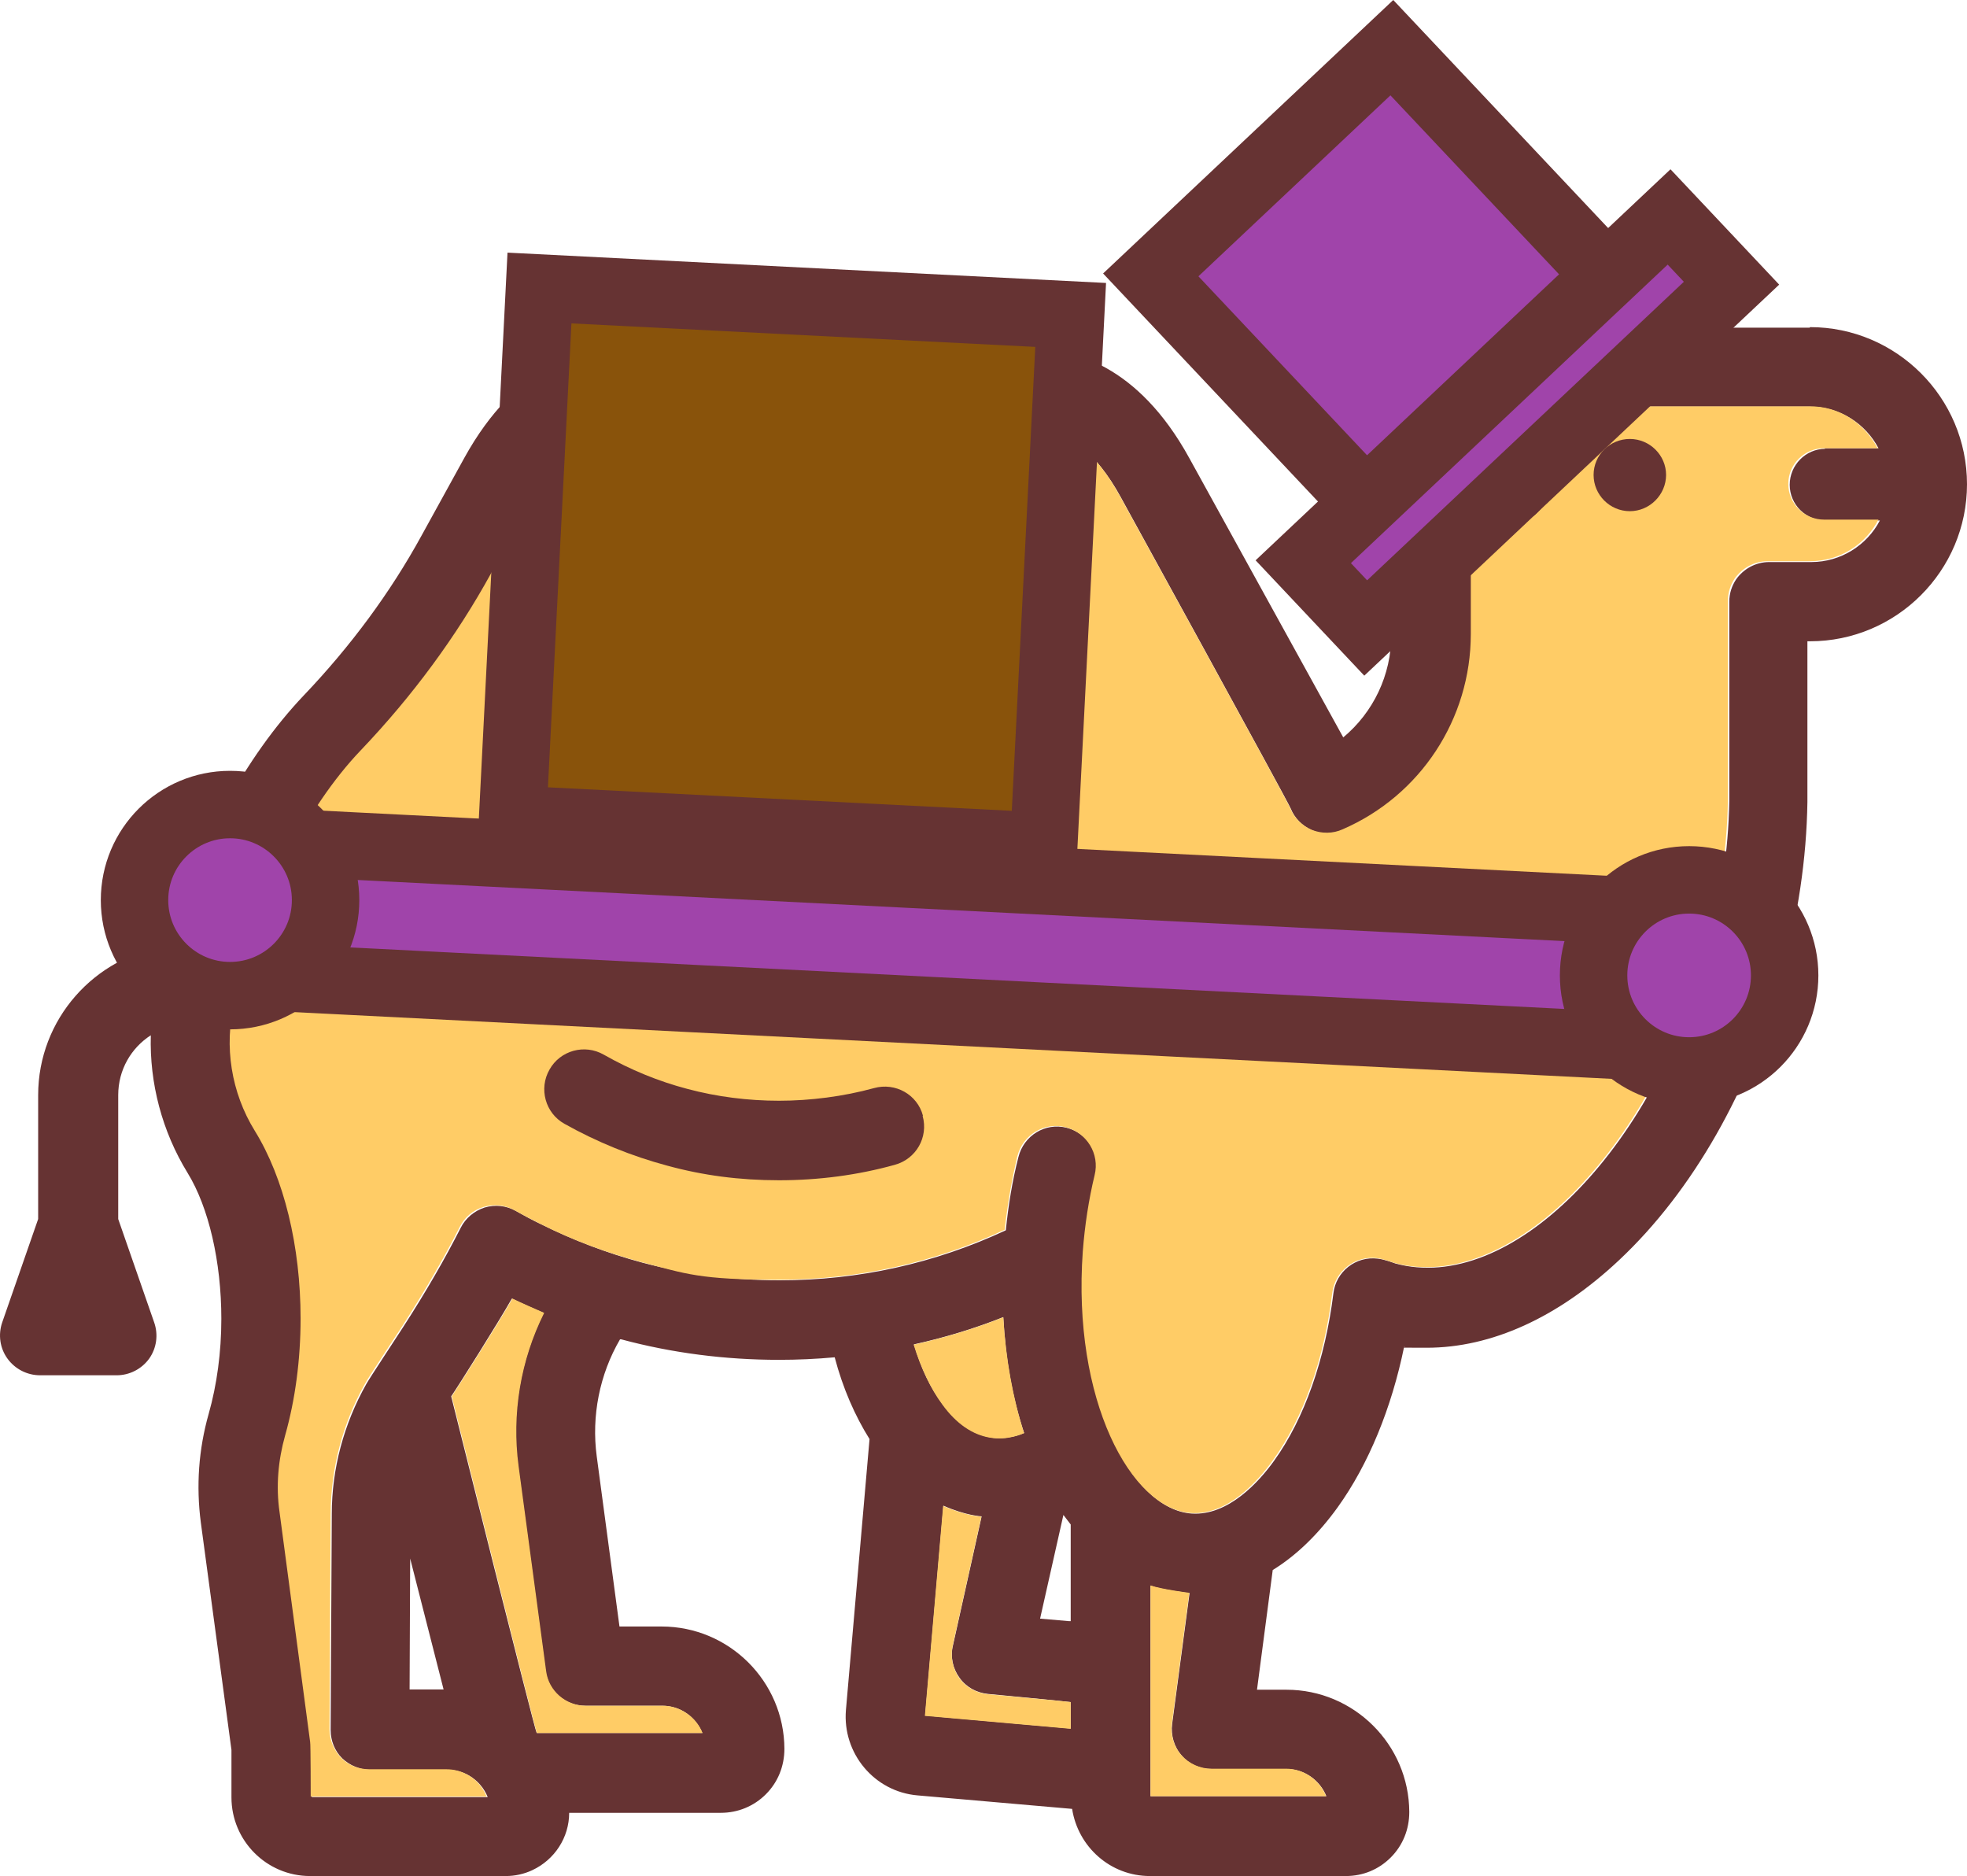<?xml version="1.0" encoding="UTF-8"?>
<svg id="Capa_1" xmlns="http://www.w3.org/2000/svg" viewBox="0 0 700.08 667.61">
  <defs>
    <style>
      .cls-1 {
        stroke-miterlimit: 10;
        stroke-width: 24px;
      }

      .cls-1, .cls-2, .cls-3 {
        fill: #a044aa;
      }

      .cls-1, .cls-2, .cls-3, .cls-4 {
        stroke: #633;
      }

      .cls-2, .cls-4 {
        stroke-miterlimit: 10;
        stroke-width: 24px;
      }

      .cls-5 {
        fill: #633;
      }

      .cls-6 {
        fill: #fc6;
      }

      .cls-3 {
        stroke-miterlimit: 10;
        stroke-width: 24px;
      }

      .cls-4 {
        fill: #89530b;
      }
    </style>
  </defs>
  <g id="Capa_1-2" data-name="Capa_1">
    <path class="cls-5" d="M157.88,601.21l-11.9-46.6-.2,46.6h12.1,0ZM191.08,616.71h58.9c-2.3-5.7-7.8-9.7-14.3-9.7h-27.4c-7.1,0-13.1-5.2-14.1-12.3l-9.8-72.9c-2.5-18.7.8-37.8,9.1-54.6-3.8-1.6-7.6-3.3-11.3-5.1-4.5,8-19.3,31.5-21.6,34.8,0,0,29.8,119,30.4,119.7h0l.1.1ZM364.48,509.91c-4.1-12.4-6.6-26.3-7.4-41.2-10.3,4.1-20.9,7.3-31.8,9.7,2.5,8.4,5.9,15.7,10.2,21.3,5,6.8,10.7,10.7,17,11.8,6.2,1.1,11.6-1.4,12.1-1.6h-.1ZM381.08,577.01v-34.5c-.9-1.1-1.7-2.3-2.6-3.4l-8.3,36.9,10.4.9h.5v.1ZM381.08,615.21v-9.5c-.9-.2-29.4-2.9-29.4-2.9-4.1-.4-7.8-2.4-10.2-5.8-2.4-3.3-3.3-7.5-2.3-11.5l10.2-45.9s-5.5-.2-13.6-3.8l-6.5,74.7,51.7,4.6h0l.1.1ZM409.48,639.21h62.6c-2.3-5.7-7.8-9.7-14.3-9.7h-26.6c-4.1,0-8-1.7-10.6-4.8-2.7-3-3.9-7.2-3.4-11.2l6.2-46.6c-.5,0-9.9-1.2-13.9-2.6v74.9s0,0,0,0h0ZM649.18,159.51h19.4c-4.6-8.7-13.7-14.8-24.4-14.8h-105.8c-6,0-11.3-3.8-13.3-9.2-3.3-5.2-8.3-9.2-14-11.3-1.4,6.5-.5,13.4,2.8,19.4,4.8,8.7,14,14.2,23.9,14.5,7.8.2,14.1,6.6,13.9,14.5-.2,7.7-6.5,13.9-14.1,13.9h-.3c-4.7,0-9.2-.8-13.6-2v41.3c0,30.2-17.9,57.5-45.6,69.5-3.5,1.6-7.5,1.6-11,.2-3.5-1.5-6.3-4.3-7.7-7.8-1-2.5-60.6-111-60.6-111-8.4-15.3-19.1-24.1-29.5-24.1s-21.1,8.7-29.5,24.1l-8,14.4c-7.6,13.8-21.6,22-37.3,22s-29.7-8.2-37.3-22l-7.9-14.5c-8.4-15.2-19.2-24.1-29.5-24.1s-21.1,8.7-29.5,24.1l-15.1,27.6c-12.3,22.4-28,43.6-46.3,62.9-19.5,20.5-36,53.2-45.1,89.6v.5c-3.7,15.3-1,31.8,7.3,45.4,10.3,16.7,16.3,41.1,16.3,66.8s-1.9,28.9-5.5,41.6c-2.6,9-3.2,18.1-2,27.2l10.9,81.9c0,.6.2,19.4.2,19.4h62.6c-1.3-3.2-3.6-5.9-6.7-7.7-2.3-1.3-4.9-2-7.6-2h-27.4c-3.8,0-7.3-1.5-10.1-4.1-2.7-2.7-4.1-6.3-4.1-10.1l.4-76.8c0-16.2,4.3-32.1,12.3-46.3,1.3-2.3,10.5-16.2,13.2-20.4,8.2-12.7,14.8-24.2,20.4-35.2,1.7-3.4,4.8-6,8.5-7.2,3.7-1.1,7.7-.7,11.1,1.2,3,1.7,6.1,3.4,9.1,4.8,11.5,5.7,23.6,10.3,35.9,13.6,15.9,4.2,32.3,6.3,48.9,6.3,28.2,0,55.2-6,80.5-17.8.9-8.8,2.3-17.6,4.5-26.1,1.9-7.6,9.5-12.3,17.1-10.4s12.3,9.5,10.4,17.1c-2.1,8.8-3.5,17.9-4.2,27.1-3.8,53,17.1,91.6,38.3,93.1,13.1.9,24.1-11.4,29.4-18.8,10.8-15,18.2-36.2,21.1-59.6.9-7.7,8-13.3,15.8-12.3,2.3.2,6.2,1.7,6.2,1.7,40.6,11.1,91.4-39.5,110.9-110.5,5-18.2,7.7-36.4,8-54.1v-70.9c0-3,.9-5.6,2.4-7.9,2.6-3.7,6.9-6.2,11.8-6.2h15c10.5,0,19.8-6,24.4-14.8h-19.4c-7,0-12.7-5.7-12.7-12.7s5.7-12.8,12.7-12.8h0l-.5-.2ZM644.18,116.41c30.8,0,55.9,25.1,55.9,55.9s-25.1,55.9-55.9,55.9h-.9v57.2c-.3,20.2-3.4,40.7-9,61.2-11.3,41.2-31.9,77.3-58,101.8-21.8,20.5-45.5,31.2-68.5,31.2s-5.4-.2-8-.5c-4.5,22-12.7,42-23.7,57.3-7,9.7-14.8,17.2-23.1,22.3l-5.6,42.6h10.5c24,0,43.6,19.5,43.7,43.5,0,6.2-2.3,11.9-6.6,16.2s-9.9,6.6-16,6.6h-69.7c-14.1,0-25.6-10.4-27.7-23.9l-55-4.8c-15.4-1.3-26.8-15-25.5-30.4l8.4-96.4c-5.2-8.3-9.5-18.1-12.4-29.1-6.6.6-13.2.9-19.8.9-19.1,0-38-2.4-56.2-7.3h-.4c-7.3,12.5-10.2,27.3-8.3,41.6l8.1,60.6h15c24,0,43.6,19.5,43.7,43.5,0,6.2-2.3,11.9-6.6,16.2s-10,6.6-16,6.6h-54c0,8.8-5.2,16.7-13.1,20.4-3,1.4-6.2,2.1-9.5,2.1h-69.6c-15.5,0-28-12.6-28-28v-16.9l-10.9-80.9c-1.7-13-.8-26,2.8-38.7,2.9-10.2,4.5-21.9,4.5-33.8,0-20.3-4.5-39.7-12-51.9-9.1-14.8-13.6-32-13.1-49-7,4.5-11.6,12.3-11.6,21.3v44.1l12.8,36.8c1.5,4.3.9,9.1-1.8,12.9-2.7,3.7-7,5.9-11.6,5.9H14.28c-4.6,0-8.9-2.2-11.6-5.9s-3.4-8.5-1.9-12.9l12.8-36.8v-44.1c0-27,20.1-49.4,46.1-53.1,10.8-36.1,27.7-67.3,48.4-89.1,16.7-17.5,30.9-36.7,42-57l15.2-27.6c18.6-33.7,42-38.7,54.3-38.7s15.1,1.3,24.8,6.7c9.7,5.5,20.2,15.2,29.5,32l8,14.5c3.7,6.6,9.9,7.3,12.4,7.3s8.8-.7,12.4-7.3l8-14.4c18.6-33.7,42-38.7,54.3-38.7s35.8,5,54.3,38.7l54.8,99.4c10.7-8.9,17.1-22.2,17.1-36.5v-59.3c-2.3-2.8-4.5-5.8-6.2-9.1-9.7-17.5-9.2-39.1,1.1-56.2,2.7-4.4,7.3-7,12.4-6.9,17.3.4,33.3,8.7,43.6,22.2h98l.1-.2Z"/>
    <path class="cls-6" d="M668.58,159.51h-19.4c-7,0-12.7,5.7-12.7,12.7s5.7,12.7,12.7,12.7h19.4c-4.6,8.8-13.7,14.8-24.4,14.8h-15c-4.9,0-9.2,2.5-11.8,6.2-1.5,2.3-2.4,5-2.4,7.9v71c-.3,17.7-3,35.9-8,54.1-19.4,71-70.2,121.6-110.8,110.5,0,0-4-1.5-6.2-1.7-7.7-.9-14.8,4.6-15.8,12.3-2.8,23.4-10.3,44.6-21.1,59.6-5.3,7.4-16.2,19.8-29.4,18.8-21.2-1.6-42.1-40.2-38.3-93.1.7-9.2,2.1-18.4,4.2-27.1,1.9-7.6-2.8-15.2-10.4-17.1s-15.2,2.8-17.1,10.4c-2,8.4-3.5,17.2-4.5,26.1-25.2,11.8-52.3,17.8-80.5,17.8s-33-2.1-48.9-6.3c-12.3-3.3-24.5-7.8-35.9-13.6-3-1.5-6.1-3.1-9.1-4.8-3.4-1.9-7.3-2.3-11.1-1.2-3.7,1.1-6.8,3.7-8.5,7.2-5.5,10.9-12.2,22.4-20.4,35.2-2.7,4.2-12,18.1-13.2,20.4-8,14.1-12.2,30.1-12.3,46.3l-.4,76.8c0,3.7,1.5,7.3,4.1,10.1,2.7,2.7,6.2,4.1,10.1,4.1h27.4c2.7,0,5.3.7,7.6,2,3.1,1.7,5.4,4.5,6.7,7.7h-62.6s0-18.8-.2-19.4l-10.9-81.9c-1.3-9.1-.5-18.3,2-27.2,3.6-12.7,5.5-27,5.5-41.6,0-25.7-5.9-50-16.3-66.8-8.4-13.6-11-30.1-7.3-45.4v-.5c9.1-36.4,25.5-69.1,45.1-89.6,18.4-19.3,34-40.5,46.3-62.9l15.2-27.6c8.4-15.3,19.1-24.1,29.5-24.1s21.1,8.7,29.5,24.1l8,14.5c7.6,13.8,21.6,22,37.3,22s29.7-8.2,37.3-22l8-14.4c8.4-15.3,19.1-24.1,29.5-24.1s21.1,8.7,29.5,24.1c0,0,59.6,108.4,60.6,111,1.4,3.5,4.2,6.3,7.7,7.8,3.5,1.4,7.5,1.4,11-.2,27.7-12,45.6-39.3,45.6-69.5v-41.2c4.4,1.2,8.9,1.9,13.6,2h.3c7.7,0,14-6.2,14.1-13.9.2-7.8-6-14.3-13.9-14.5-9.9-.2-19.1-5.8-23.9-14.5-3.3-5.9-4.2-12.9-2.8-19.4,5.7,2.1,10.7,6,14,11.3,2,5.4,7.3,9.2,13.3,9.2h105.8c10.3-.2,19.5,5.9,24.1,14.6h0l.5.3Z"/>
    <path class="cls-5" d="M580.08,156.21c7.1,0,12.9,5.8,12.9,12.8s-5.8,12.9-12.9,12.9-12.9-5.8-12.9-12.9,5.8-12.8,12.9-12.8Z"/>
    <path class="cls-6" d="M472.08,639.21h-62.6v-75c3.9,1.3,13.3,2.6,13.8,2.6l-6.2,46.6c-.5,4.1.7,8.1,3.4,11.2,2.7,3,6.6,4.8,10.6,4.8h26.6c6.5,0,12,4.1,14.3,9.8h.1ZM381.08,605.71v9.5l-51.9-4.6,6.5-74.7c8.2,3.6,13.6,3.8,13.6,3.8l-10.2,45.9c-.9,4,0,8.1,2.3,11.5,2.4,3.3,6.1,5.4,10.2,5.8,0,0,28.5,2.6,29.5,2.8ZM357.08,468.81c.9,14.8,3.4,28.7,7.4,41.2-.5.2-5.9,2.7-12.1,1.6-6.2-1-12-4.9-17-11.8-4.1-5.6-7.6-12.9-10.2-21.3,10.8-2.4,21.5-5.6,31.8-9.7h.1Z"/>
    <path class="cls-5" d="M328.38,397.11c2.1,7.6-2.3,15.3-9.9,17.4-13.3,3.7-27.2,5.5-41.2,5.5s-27-1.7-39.8-5.2c-12.7-3.4-25-8.4-36.6-14.9-6.8-3.8-9.2-12.5-5.3-19.3,3.8-6.8,12.5-9.2,19.3-5.3,9.5,5.4,19.5,9.5,29.8,12.2,10.5,2.8,21.6,4.2,32.6,4.2s22.9-1.5,33.8-4.5c7.6-2.1,15.4,2.3,17.4,9.8h0l-.1.1Z"/>
    <path class="cls-6" d="M249.98,616.71h-58.9c-.5-.7-30.3-119.8-30.3-119.8,2.3-3.4,17.1-26.8,21.6-34.8,3.7,1.8,7.5,3.4,11.3,5.1-8.4,16.8-11.6,35.9-9.1,54.6l9.8,72.9c.9,7,7,12.3,14.1,12.3h27.4c6.3,0,12,4.1,14.2,9.8h0l-.1-.1Z"/>
  </g>
  <g id="Capa_2">
    <rect class="cls-1" x="440.84" y="38.61" width="117.9" height="138" transform="translate(62.26 372.06) rotate(-43.3)"/>
    <rect class="cls-1" x="450.61" y="134.14" width="178.9" height="32.4" transform="translate(43.91 411.31) rotate(-43.3)"/>
    <rect class="cls-2" x="322.41" y="70.57" width="48.1" height="531.5" rx="12.6" ry="12.6" transform="translate(-6.97 665.32) rotate(-87.1)"/>
    <circle class="cls-3" cx="81.88" cy="320.31" r="34"/>
    <circle class="cls-3" cx="601.18" cy="347.11" r="34"/>
    <rect class="cls-4" x="187.09" y="107.17" width="189.3" height="189.3" transform="translate(65.93 472.98) rotate(-87.1)"/>
  </g>
</svg>